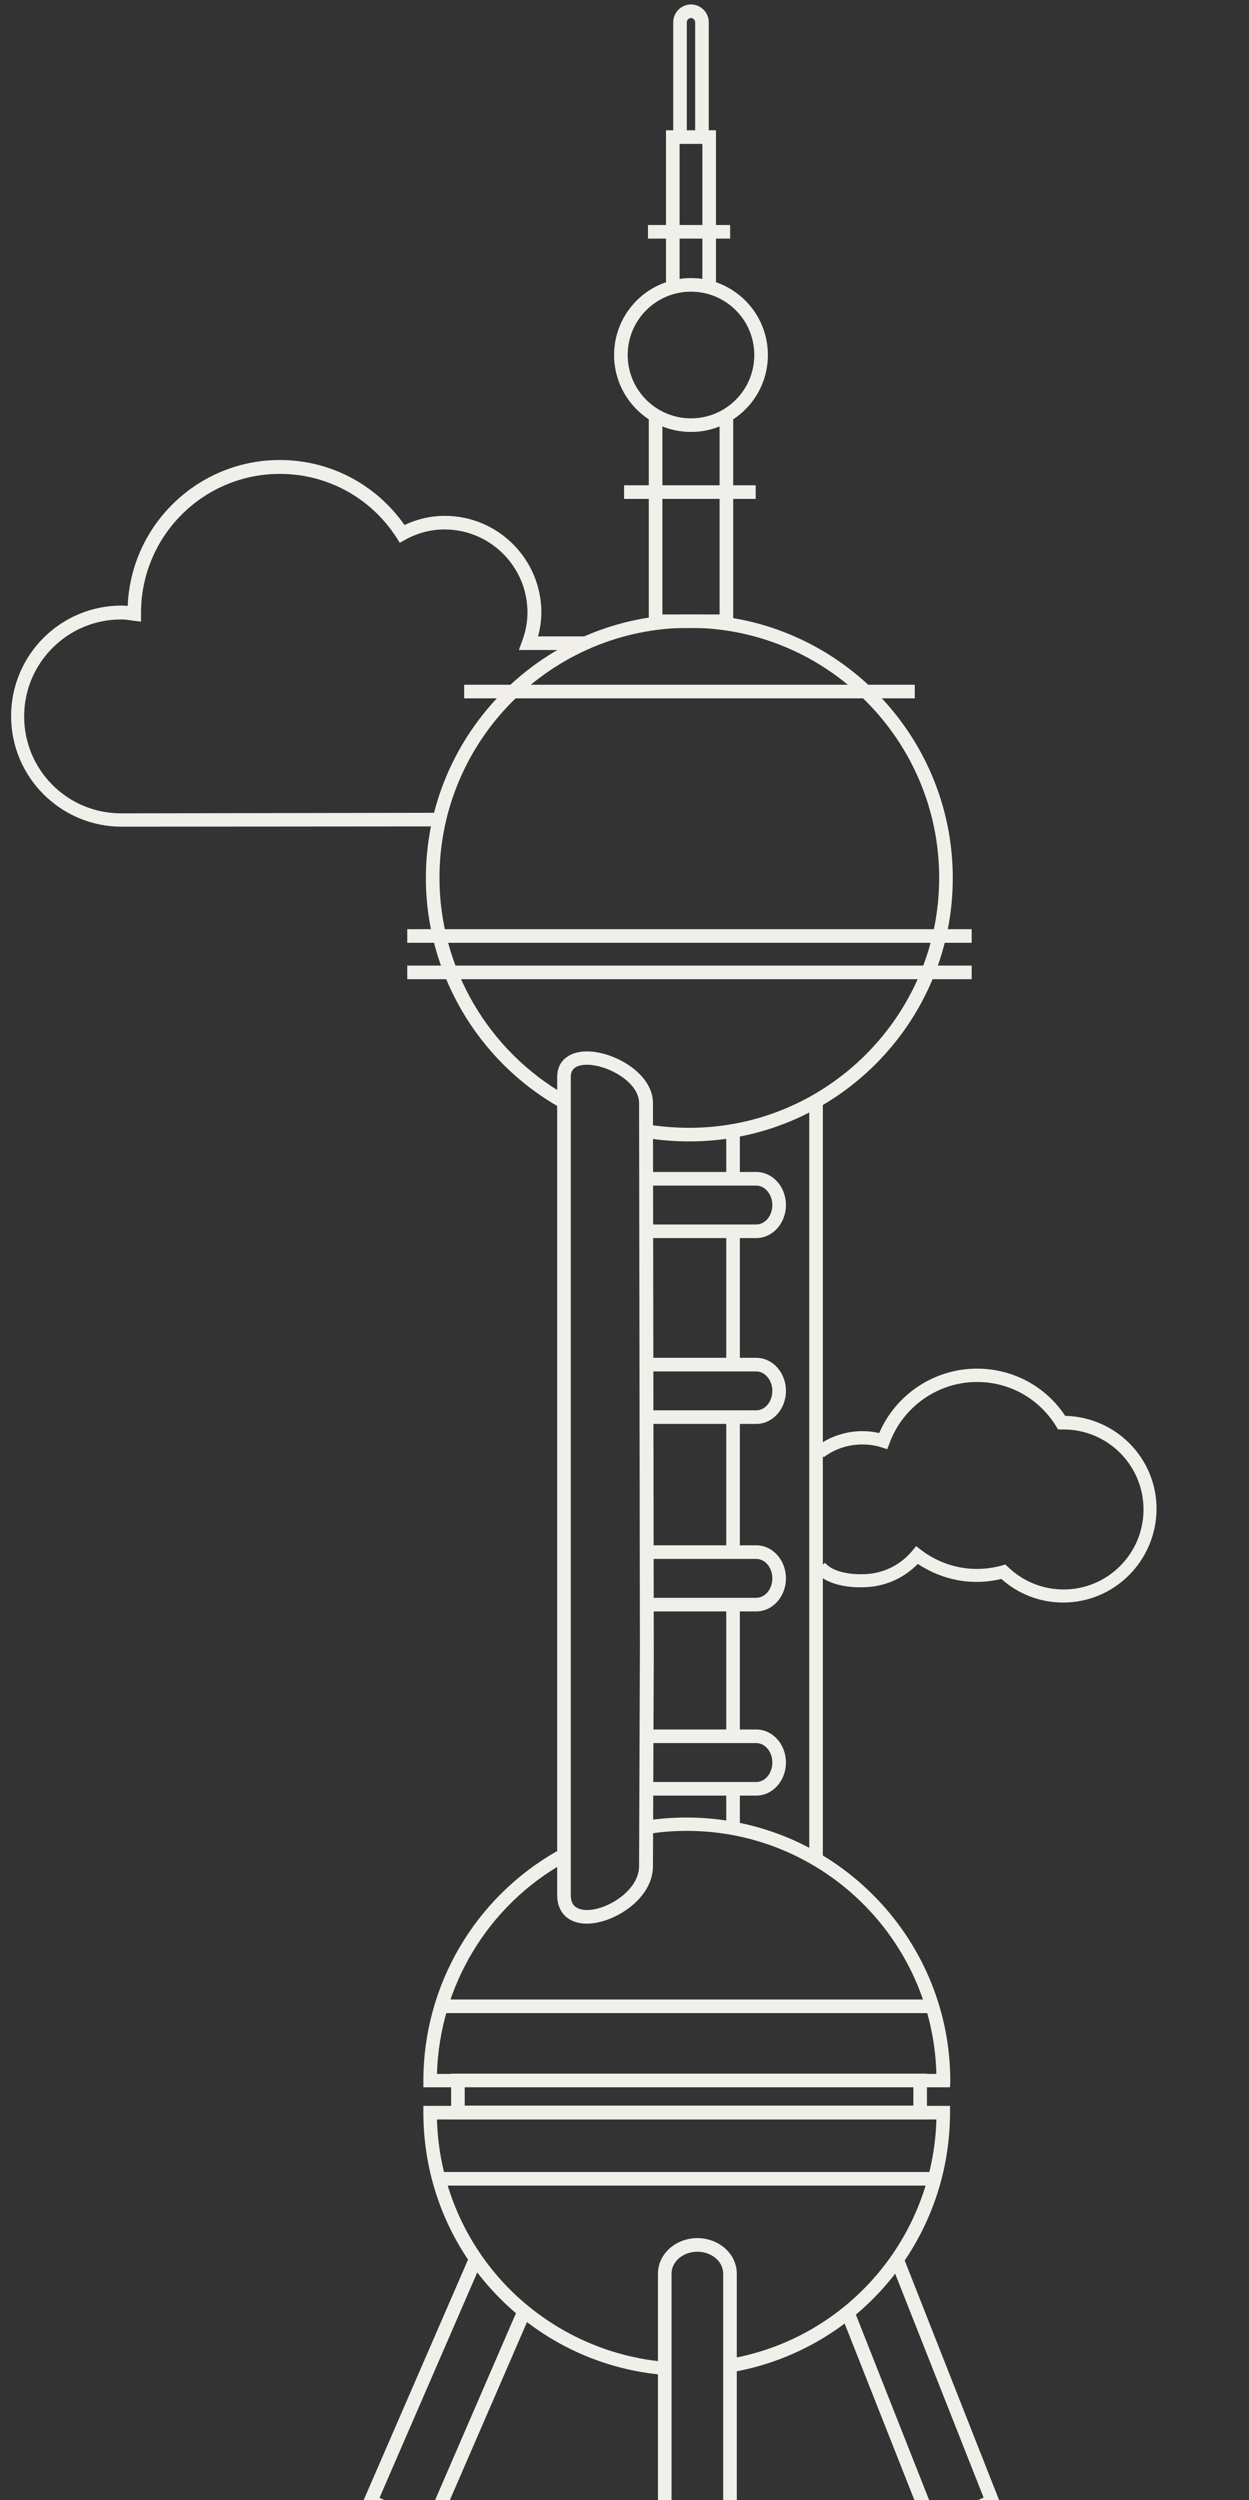 <?xml version="1.0" encoding="utf-8"?>
<!-- Generator: Adobe Illustrator 19.1.0, SVG Export Plug-In . SVG Version: 6.00 Build 0)  -->
<svg version="1.1" id="Layer_1" xmlns="http://www.w3.org/2000/svg" xmlns:xlink="http://www.w3.org/1999/xlink" x="0px" y="0px"
	 viewBox="-99 -54 449.9 900" style="enable-background:new -99 -54 449.9 900;" xml:space="preserve">
<rect x="-99" y="-54" width="449.9" height="900" fill="#333333" stroke="none"/>
<style type="text/css">
	.st0{fill:#F0EFE9;}
</style>
<g id="XMLID_1049_">
	<g id="XMLID_1203_">
		<polygon id="XMLID_1136_" class="st0" points="57.2,859.5 31.3,847.6 70,758.5 74.5,760.4 37.7,845.2 54.7,853 87.3,777.7 
			91.8,779.7 		"/>
	</g>
	<g id="XMLID_1201_">
		<path id="XMLID_1135_" class="st0" d="M156.3-6.5h-4.9V-46c0-0.8-0.7-1.5-1.5-1.5s-1.5,0.7-1.5,1.5v39.5h-4.9V-46
			c0-3.5,2.9-6.4,6.4-6.4s6.4,2.9,6.4,6.4V-6.5L156.3-6.5z"/>
	</g>
	<g id="XMLID_1199_">
		<rect id="XMLID_1134_" x="192.5" y="342.5" class="st0" width="4.9" height="271.7"/>
	</g>
	<g id="XMLID_1197_">
		<rect id="XMLID_1133_" x="162.6" y="590.7" class="st0" width="4.9" height="12.7"/>
	</g>
	<g id="XMLID_1195_">
		<rect id="XMLID_1132_" x="162.6" y="524.2" class="st0" width="4.9" height="46.4"/>
	</g>
	<g id="XMLID_1193_">
		<rect id="XMLID_1131_" x="162.6" y="457.3" class="st0" width="4.9" height="47.1"/>
	</g>
	<g id="XMLID_1191_">
		<rect id="XMLID_1130_" x="162.6" y="390.7" class="st0" width="4.9" height="45.7"/>
	</g>
	<g id="XMLID_1189_">
		<rect id="XMLID_1129_" x="162.6" y="353.1" class="st0" width="4.9" height="16.4"/>
	</g>
	<g id="XMLID_1187_">
		<polygon id="XMLID_1128_" class="st0" points="235.7,859.5 204.2,779.8 208.8,778 238.4,852.9 255.3,845.1 222.1,761.1 
			226.7,759.3 261.5,847.6 		"/>
	</g>
	<g id="XMLID_1185_">
		<path id="XMLID_1127_" class="st0" d="M149.3,356.9c-5.3,0-10.6-0.4-15.8-1.3l0.8-4.8c4.9,0.8,10,1.2,15,1.2c49.6,0,90-40.4,90-90
			s-40.4-90-90-90s-90,40.4-90,90c0,32.3,17.5,62.3,45.6,78.3l-2.4,4.3c-29.6-16.8-48.1-48.5-48.1-82.5c0-52.3,42.6-94.9,94.9-94.9
			s94.9,42.6,94.9,94.9S201.6,356.9,149.3,356.9z"/>
	</g>
	<g id="XMLID_1183_">
		<path id="XMLID_1125_" class="st0" d="M243.2,697.4H53.5V695c0-34.3,18.6-66,48.5-82.8l2.4,4.3c-27.7,15.5-45.1,44.5-46,76.1
			h179.9c-1.3-48.5-41.1-87.5-89.9-87.5c-4.4,0-8.8,0.3-13.2,1l-0.7-4.8c4.6-0.7,9.2-1,13.9-1c52.3,0,94.9,42.6,94.9,94.9
			L243.2,697.4L243.2,697.4z"/>
	</g>
	<g id="XMLID_1181_">
		<path id="XMLID_1123_" class="st0" d="M139.6,800.9c-23.5-2.1-45.2-12.9-61.2-30.3c-16.1-17.5-24.9-40.3-24.9-64.1v-2.4h189.7v2.4
			c0,45.8-32.6,85-77.6,93.3l-0.9-4.8c41.9-7.7,72.4-43.7,73.6-86H58.4c0.6,21.7,8.9,42.3,23.6,58.4c15.2,16.5,35.8,26.7,58,28.8
			L139.6,800.9z"/>
	</g>
	<g id="XMLID_1177_">
		<path id="XMLID_1119_" class="st0" d="M234.9,708.9H63.5v-16.4h171.4V708.9z M68.4,704H230v-6.7H68.4V704z"/>
	</g>
	<g id="XMLID_1175_">
		<rect id="XMLID_1117_" x="47.7" y="293.6" class="st0" width="203.3" height="4.9"/>
	</g>
	<g id="XMLID_1173_">
		<rect id="XMLID_1116_" x="47.7" y="280.5" class="st0" width="203.3" height="4.9"/>
	</g>
	<g id="XMLID_1171_">
		<rect id="XMLID_1115_" x="68.2" y="192.5" class="st0" width="162.3" height="4.9"/>
	</g>
	<g id="XMLID_1169_">
		<rect id="XMLID_1113_" x="59.9" y="665.8" class="st0" width="177" height="4.9"/>
	</g>
	<g id="XMLID_1167_">
		<rect id="XMLID_1112_" x="58.6" y="727.9" class="st0" width="179.1" height="4.9"/>
	</g>
	<g id="XMLID_1165_">
		<rect id="XMLID_1111_" x="125.8" y="120.7" class="st0" width="47.4" height="4.9"/>
	</g>
	<g id="XMLID_1163_">
		<rect id="XMLID_1109_" x="134.4" y="27" class="st0" width="29.6" height="4.9"/>
	</g>
	<g id="XMLID_1161_">
		<polygon id="XMLID_1078_" class="st0" points="165.1,172.1 134.7,172.1 134.7,94.5 139.6,94.5 139.6,167.2 160.2,167.2 
			160.2,94.5 165.1,94.5 		"/>
	</g>
	<g id="XMLID_1159_">
		<polygon id="XMLID_1076_" class="st0" points="158.9,49.3 154,49.3 154,-2.2 145.8,-2.2 145.8,49.3 140.9,49.3 140.9,-7.1 
			158.9,-7.1 		"/>
	</g>
	<g id="XMLID_1155_">
		<path id="XMLID_1070_" class="st0" d="M149.9,101.5c-15.3,0-27.7-12.4-27.7-27.7s12.4-27.7,27.7-27.7s27.7,12.4,27.7,27.7
			S165.2,101.5,149.9,101.5z M149.9,51c-12.6,0-22.8,10.2-22.8,22.8s10.2,22.8,22.8,22.8c12.6,0,22.8-10.2,22.8-22.8
			S162.5,51,149.9,51z"/>
	</g>
	<g id="XMLID_1151_">
		<path id="XMLID_1064_" class="st0" d="M166.4,860.2H138v-95.7c0-7.1,6.4-12.8,14.2-12.8c7.8,0,14.2,5.7,14.2,12.8L166.4,860.2
			L166.4,860.2z M142.9,855.3h18.6v-90.8c0-4.4-4.2-7.9-9.3-7.9c-5.1,0-9.3,3.5-9.3,7.9L142.9,855.3L142.9,855.3z"/>
	</g>
	<g id="XMLID_1149_">
		<path id="XMLID_1062_" class="st0" d="M173.4,391.7h-39.5v-4.9h39.5c3.2,0,5.8-3.1,5.8-7c0-3.8-2.6-7-5.8-7h-39.5v-4.9h39.5
			c5.9,0,10.7,5.3,10.7,11.9S179.3,391.7,173.4,391.7z"/>
	</g>
	<g id="XMLID_1147_">
		<path id="XMLID_1060_" class="st0" d="M173.4,458.6h-39.5v-4.9h39.5c3.2,0,5.8-3.1,5.8-7c0-3.8-2.6-7-5.8-7h-39.5v-4.9h39.5
			c5.9,0,10.7,5.3,10.7,11.9S179.3,458.6,173.4,458.6z"/>
	</g>
	<g id="XMLID_1145_">
		<path id="XMLID_1058_" class="st0" d="M173.4,592.4h-39.5v-4.9h39.5c3.2,0,5.8-3.1,5.8-7s-2.6-7-5.8-7h-39.5v-4.9h39.5
			c5.9,0,10.7,5.3,10.7,11.9S179.3,592.4,173.4,592.4z"/>
	</g>
	<g id="XMLID_1143_">
		<path id="XMLID_1057_" class="st0" d="M173.4,526.1h-39.5v-4.9h39.5c3.2,0,5.8-3.1,5.8-7s-2.6-7-5.8-7h-39.5v-4.9h39.5
			c5.9,0,10.7,5.3,10.7,11.9S179.3,526.1,173.4,526.1z"/>
	</g>
	<g id="XMLID_1139_">
		<path id="XMLID_1051_" class="st0" d="M112.4,638.5c-6.6,0-10.7-3.9-10.7-10.3V333.8c0-3.9,1.8-6.1,3.4-7.2
			c1.8-1.4,4.4-2.1,7.4-2.1c9.5,0,23.7,7.8,23.7,18.6l0.3,199.3l-0.1,22.5l-0.2,53C136.1,629.8,121.9,638.5,112.4,638.5z
			 M112.4,329.3c-5.8,0-5.8,3.4-5.8,4.5v294.4c0,1.9,0.5,3.2,1.5,4.1c1,0.8,2.5,1.3,4.3,1.3c7.4,0,18.8-7.1,18.8-15.8l0.2-53
			l0.1-25.5l-0.3-196.2C131.2,335.5,119.8,329.3,112.4,329.3z"/>
	</g>
</g>
<g id="XMLID_1142_">
	<path id="XMLID_1140_" class="st0" d="M284,522.9c-8.3,0-16.2-3-22.3-8.5c-10.7,2.6-21.3,0.4-30.1-5.4c-5.3,5.4-12.4,8.4-20,8.4
		c-0.4,0-11.9,0.6-17.1-5.8l3.7-3c3.1,3.8,10.7,4.2,13.4,4.1c7,0,13.5-3,18-8.4l1.4-1.7l1.8,1.4c8.2,6.2,18.6,8.4,29,5.6l1.3-0.4
		l1,0.9c5.4,5.2,12.5,8.1,20,8.1c15.9,0,28.8-12.9,28.8-28.8c0-15.9-12.9-28.8-28.8-28.8h-0.2c-0.1,0-0.3,0-0.4,0h-1.4l-0.7-1.2
		c-6.2-10-16.8-15.9-28.5-15.9c-14,0-26.7,8.9-31.5,22.1l-0.8,2.1l-2.2-0.7c-2.2-0.7-4.5-1-6.8-1c-5.1,0-9.9,1.6-13.9,4.6l-2.8-3.8
		c4.9-3.6,10.7-5.6,16.7-5.6c2.1,0,4.1,0.2,6.1,0.7c6-14,19.9-23.2,35.2-23.2c12.9,0,24.7,6.3,31.8,17c18.2,0.4,32.9,15.2,32.9,33.5
		C317.5,507.8,302.5,522.9,284,522.9z"/>
</g>
<g id="XMLID_1141_">
	<path id="XMLID_1138_" class="st0" d="M-55.2,243.6c-21.9,0-39.8-17.8-39.8-39.8S-77.2,164-55.2,164c0.8,0,1.5,0.1,2.2,0.1
		c1.2-29.2,25.3-52.5,54.8-52.5c18,0,34.6,8.7,44.9,23.4c4.7-2.2,9.5-3.3,14.5-3.3c19.2,0,34.8,15.6,34.8,34.8
		c0,2.8-0.4,5.7-1.2,8.6h20.5l-10,4.9H87.9l1.2-3.3c1.3-3.5,1.9-6.9,1.9-10.2c0-16.5-13.4-29.9-29.9-29.9c-4.8,0-9.6,1.2-14.1,3.7
		l-2,1.1l-1.2-1.9c-9.3-14.4-25-22.9-42-22.9c-27.6,0-50,22.4-50,50c0,0.2,0,0.3,0,0.4v2.8l-3.9-0.5c-1.1-0.2-2.2-0.3-3.3-0.3
		c-19.2,0-34.9,15.6-34.9,34.9s15.6,34.9,34.9,34.9l114.5-0.2v4.9L-55.2,243.6z"/>
</g>
</svg>
